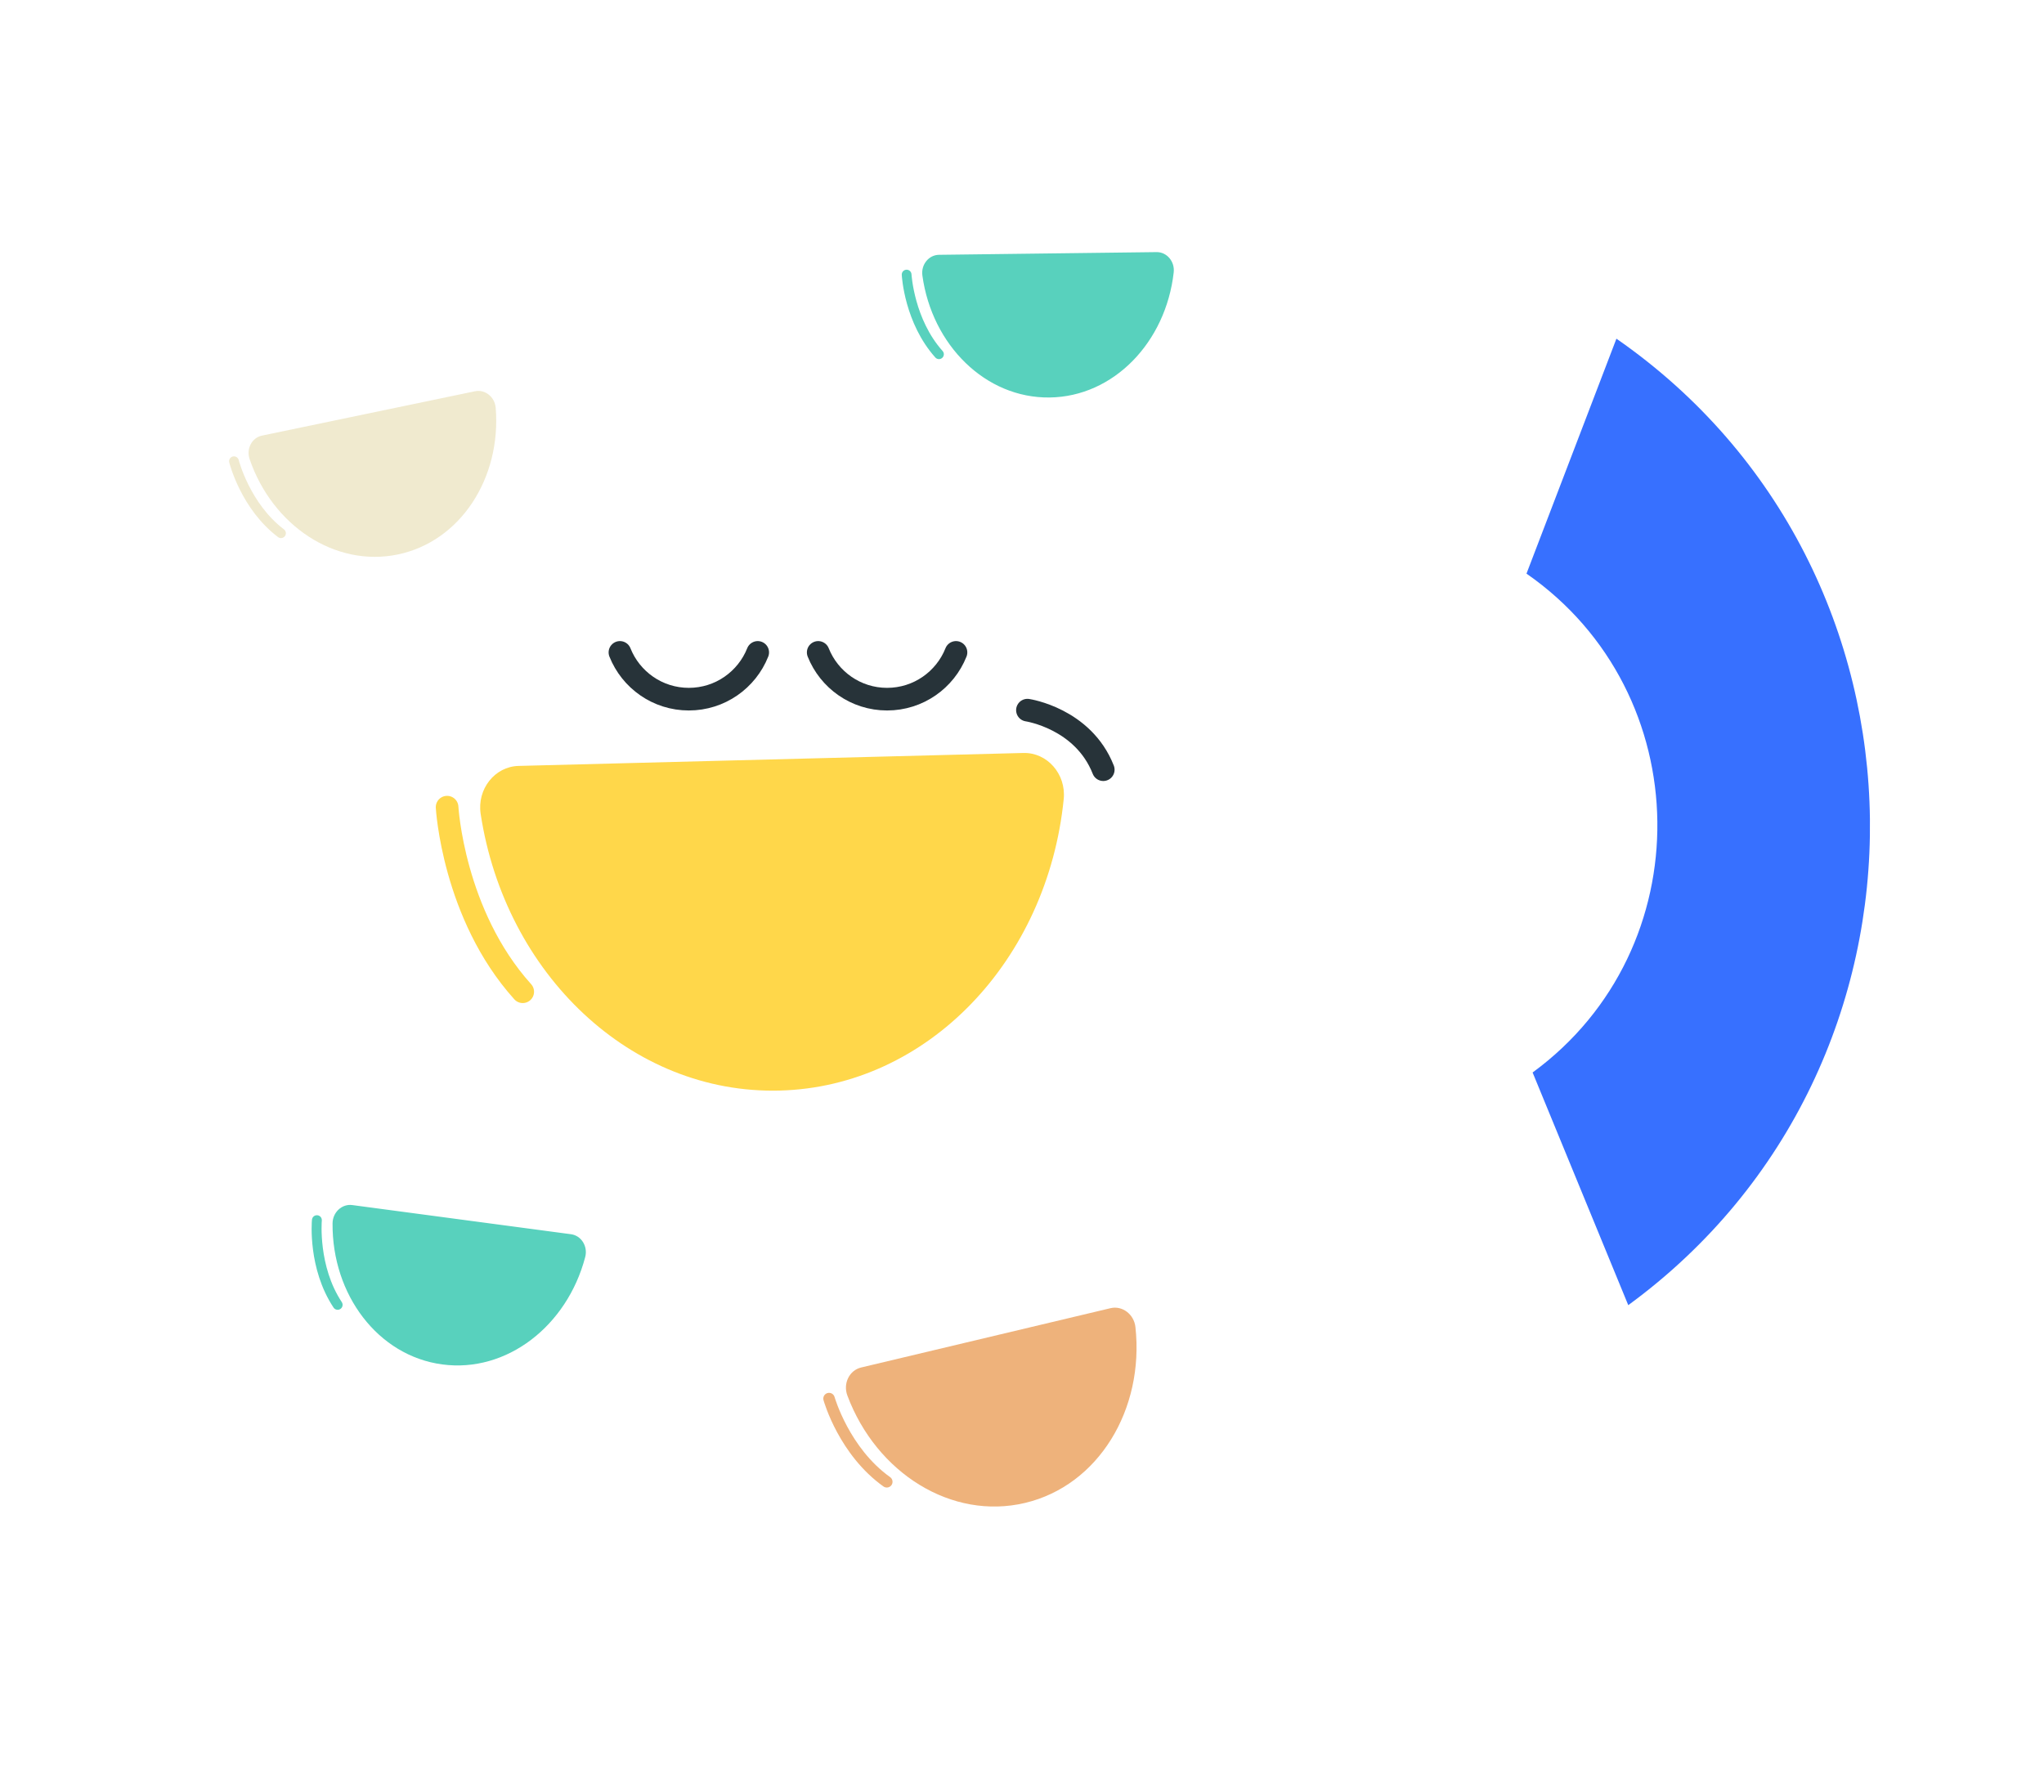 <svg xmlns="http://www.w3.org/2000/svg" viewBox="0 0 813 713" width="813" height="713" style="width: 100%; height: 100%; transform: translate3d(0px, 0px, 0px);" preserveAspectRatio="xMidYMid meet">
	<defs>
		<clipPath id="__lottie_element_106">
			<rect width="813" height="713" x="0" y="0">
			</rect>
		</clipPath>
		<clipPath id="__lottie_element_108">
			<path d="M0,0 L813,0 L813,713 L0,713z">
			</path>
		</clipPath>
	</defs>
	<g clip-path="url(#__lottie_element_106)">
		<g style="display: block;" transform="matrix(0.999,-0.05,0.05,0.999,-10.789,8.245)" opacity="1">
			<g opacity="1" transform="matrix(1,0,0,1,150.436,189.031)">
				<path fill="rgb(240,234,207)" fill-opacity="1" d=" M41.626,-31.879 C45.661,-32.511 49.379,-29.215 49.512,-24.869 C50.366,3.118 32.875,27.478 7.736,31.414 C-17.403,35.35 -41.502,17.5 -49.242,-9.408 C-50.444,-13.586 -47.911,-17.861 -43.876,-18.493 C-43.876,-18.493 41.626,-31.879 41.626,-31.879z">
				</path>
			</g>
			<g opacity="1" transform="matrix(1,0,0,1,103.564,194.919)">
				<path fill="rgb(240,234,207)" fill-opacity="1" d=" M8.904,16.685 C8.375,16.763 7.816,16.623 7.374,16.252 C-6.665,4.476 -10.371,-13.624 -10.522,-14.389 C-10.729,-15.44 -10.046,-16.46 -8.995,-16.667 C-7.944,-16.88 -6.925,-16.191 -6.717,-15.141 C-6.717,-15.141 -6.717,-15.141 -6.717,-15.141 C-6.682,-14.967 -3.101,2.405 9.866,13.281 C10.687,13.969 10.793,15.192 10.105,16.013 C9.788,16.391 9.357,16.618 8.904,16.685z">
				</path>
			</g>
		</g>
		<g style="display: block;" transform="matrix(0.991,-0.135,0.135,0.991,-17.183,57.425)" opacity="1">
			<g opacity="1" transform="matrix(1,0,0,1,423.164,127.479)">
				<path fill="rgb(88,209,189)" fill-opacity="1" d=" M43.826,-20.612 C47.879,-20.111 50.55,-15.92 49.484,-11.705 C42.617,15.44 19.107,34.057 -6.146,30.936 C-31.399,27.815 -49.668,4.033 -49.719,-23.967 C-49.727,-28.315 -46.116,-31.73 -42.063,-31.229 C-42.063,-31.229 43.826,-20.612 43.826,-20.612z">
				</path>
			</g>
			<g opacity="1" transform="matrix(1,0,0,1,371.475,118.872)">
				<path fill="rgb(88,209,189)" fill-opacity="1" d=" M4.024,18.488 C3.494,18.418 2.995,18.129 2.672,17.651 C-7.592,2.472 -6.183,-15.95 -6.118,-16.727 C-6.029,-17.794 -5.091,-18.587 -4.024,-18.498 C-2.955,-18.414 -2.165,-17.471 -2.253,-16.405 C-2.253,-16.405 -2.253,-16.405 -2.253,-16.405 C-2.268,-16.228 -3.595,1.459 5.885,15.479 C6.485,16.366 6.252,17.571 5.365,18.171 C4.956,18.448 4.478,18.548 4.024,18.488z">
				</path>
			</g>
		</g>
		<g style="display: block;" transform="matrix(0.999,-0.054,0.054,0.999,-28.666,10)" opacity="1">
			<g opacity="1" transform="matrix(1,0,0,1,184.83,510.511)">
				<path fill="rgb(88,209,189)" fill-opacity="1" d=" M44.513,-16.672 C48.581,-15.904 51.013,-11.492 49.663,-7.296 C40.968,19.725 15.983,37.048 -9.365,32.264 C-34.713,27.48 -51.666,2.241 -49.914,-26.09 C-49.642,-30.489 -45.769,-33.711 -41.701,-32.943 C-41.701,-32.943 44.513,-16.672 44.513,-16.672z">
				</path>
			</g>
			<g opacity="1" transform="matrix(1,0,0,1,131.782,499.838)">
				<path fill="rgb(88,209,189)" fill-opacity="1" d=" M3.033,18.961 C2.501,18.856 2.014,18.533 1.718,18.028 C-7.689,2.01 -5.077,-16.538 -4.961,-17.32 C-4.802,-18.394 -3.802,-19.136 -2.728,-18.977 C-1.652,-18.823 -0.913,-17.819 -1.071,-16.746 C-1.071,-16.746 -1.071,-16.746 -1.071,-16.746 C-1.097,-16.568 -3.58,1.242 5.109,16.037 C5.659,16.973 5.345,18.177 4.409,18.727 C3.977,18.981 3.489,19.051 3.033,18.961z">
				</path>
			</g>
		</g>
		<g style="display: block;" transform="matrix(0.995,-0.098,0.098,0.995,-56.31,43.141)" opacity="1">
			<g opacity="1" transform="matrix(1,0,0,1,399.544,560.948)">
				<path fill="rgb(238,178,123)" fill-opacity="1" d=" M49.381,-37.096 C54.15,-37.745 58.454,-33.774 58.508,-28.651 C58.857,4.342 37.676,32.633 7.965,36.679 C-21.746,40.725 -49.719,19.129 -58.206,-12.756 C-59.524,-17.707 -56.439,-22.685 -51.67,-23.334 C-51.67,-23.334 49.381,-37.096 49.381,-37.096z">
				</path>
			</g>
			<g opacity="1" transform="matrix(1,0,0,1,343.77,566.27)">
				<path fill="rgb(238,178,123)" fill-opacity="1" d=" M10.098,19.867 C9.473,19.947 8.817,19.768 8.305,19.321 C-7.959,5.117 -11.899,-16.295 -12.059,-17.2 C-12.279,-18.443 -11.449,-19.629 -10.206,-19.848 C-8.962,-20.074 -7.778,-19.239 -7.558,-17.997 C-7.558,-17.997 -7.558,-17.997 -7.558,-17.997 C-7.521,-17.791 -3.71,2.76 11.312,15.879 C12.263,16.709 12.36,18.152 11.53,19.103 C11.147,19.541 10.633,19.799 10.098,19.867z">
				</path>
			</g>
		</g>
		<g style="display: block;" transform="matrix(1,0,0,1,675.471,326.951)" opacity="1">
			<g opacity="1" transform="matrix(1,0,0,1,0,0)">
				<path fill="rgb(55,112,255)" fill-opacity="1" d=" M-65.877,99.673 C1.304,50.545 0.057,-51.3 -68.308,-98.768 C-56.386,-129.92 -44.463,-161.073 -32.541,-192.226 C99.907,-100.264 102.324,97.046 -27.831,192.226 C-40.513,161.375 -53.195,130.524 -65.877,99.673z">
				</path>
			</g>
		</g>
		<g style="display: none;" transform="matrix(1,0,0,1,574.201,328.819)" opacity="1">
			<g opacity="1" transform="matrix(1,0,0,1,0,0)">
				<path fill="rgb(55,112,255)" fill-opacity="1" d=" M-35.971,53.657 C0.703,27.205 0.031,-27.618 -37.28,-53.164 C-30.77,-69.934 -24.259,-86.704 -17.749,-103.475 C54.536,-53.984 55.838,52.228 -15.213,103.475 C-22.132,86.869 -29.052,70.263 -35.971,53.657z">
				</path>
			</g>
		</g>
		<g style="display: none;" transform="matrix(1,0,0,1,513.205,332.052)" opacity="1">
			<g opacity="1" transform="matrix(1,0,0,1,0,0)">
				<path fill="rgb(55,112,255)" fill-opacity="1" d=" M-17.346,25.874 C0.339,13.119 0.015,-13.318 -17.977,-25.636 C-14.838,-33.723 -11.698,-41.81 -8.559,-49.897 C26.298,-26.032 26.926,25.185 -7.336,49.897 C-10.673,41.889 -14.009,33.882 -17.346,25.874z">
				</path>
			</g>
		</g>
		<g clip-path="url(#__lottie_element_108)" style="display: block;" transform="matrix(1,0,0,1,0,0)" opacity="1">
			<g style="display: block;" transform="matrix(1,-0.017,0.017,0.991,307.922,367.532)" opacity="1">
				<g opacity="1" transform="matrix(1,0,0,1,0,0)">
					<path fill="rgb(255,215,74)" fill-opacity="1" d=" M100.261,-66.907 C109.737,-66.99 117.158,-58.162 115.99,-48.141 C108.466,16.394 60.058,66.388 1.015,66.903 C-58.028,67.418 -107.302,18.278 -115.951,-46.116 C-117.294,-56.115 -110.028,-65.071 -100.552,-65.154 C-100.552,-65.154 100.261,-66.907 100.261,-66.907z">
					</path>
				</g>
			</g>
			<g style="display: block;" transform="matrix(1,0,0,1,352.843,268.818)" opacity="1">
				<g opacity="1" transform="matrix(1,0,0,1,0,0)">
					<path stroke-linecap="round" stroke-linejoin="miter" fill-opacity="0" stroke-miterlimit="10" stroke="rgb(39,51,57)" stroke-opacity="1" stroke-width="9" d=" M-27.405,-9.3 C-23.075,1.6 -12.445,9.3 -0.005,9.3 C12.435,9.3 23.075,1.6 27.405,-9.3">
					</path>
				</g>
			</g>
			<g style="display: block;" transform="matrix(1,0,0,1,273.982,268.818)" opacity="1">
				<g opacity="1" transform="matrix(1,0,0,1,0,0)">
					<path stroke-linecap="round" stroke-linejoin="miter" fill-opacity="0" stroke-miterlimit="10" stroke="rgb(39,51,57)" stroke-opacity="1" stroke-width="9" d=" M-27.405,-9.3 C-23.075,1.6 -12.445,9.3 -0.005,9.3 C12.435,9.3 23.075,1.6 27.405,-9.3">
					</path>
				</g>
			</g>
			<g style="display: block;" transform="matrix(1,0.009,-0.009,1,424.484,296.65)" opacity="1">
				<g opacity="1" transform="matrix(1,0,0,1,0,0)">
					<path stroke-linecap="round" stroke-linejoin="miter" fill-opacity="0" stroke-miterlimit="10" stroke="rgb(39,51,57)" stroke-opacity="1" stroke-width="9" d=" M-15.95,-14.014 C-15.95,-14.014 6.229,-10.954 14.423,9.392">
					</path>
				</g>
			</g>
			<g style="display: block;" transform="matrix(1,-0.007,0.007,1,192.874,357.792)" opacity="1">
				<g opacity="1" transform="matrix(1,0,0,1,0,0)">
					<path stroke-linecap="round" stroke-linejoin="miter" fill-opacity="0" stroke-miterlimit="10" stroke="rgb(255,215,74)" stroke-opacity="1" stroke-width="9" d=" M-14.783,-36.816 C-14.783,-36.816 -12.726,5.847 14.783,36.816">
					</path>
				</g>
			</g>
		</g>
	</g>
</svg>
